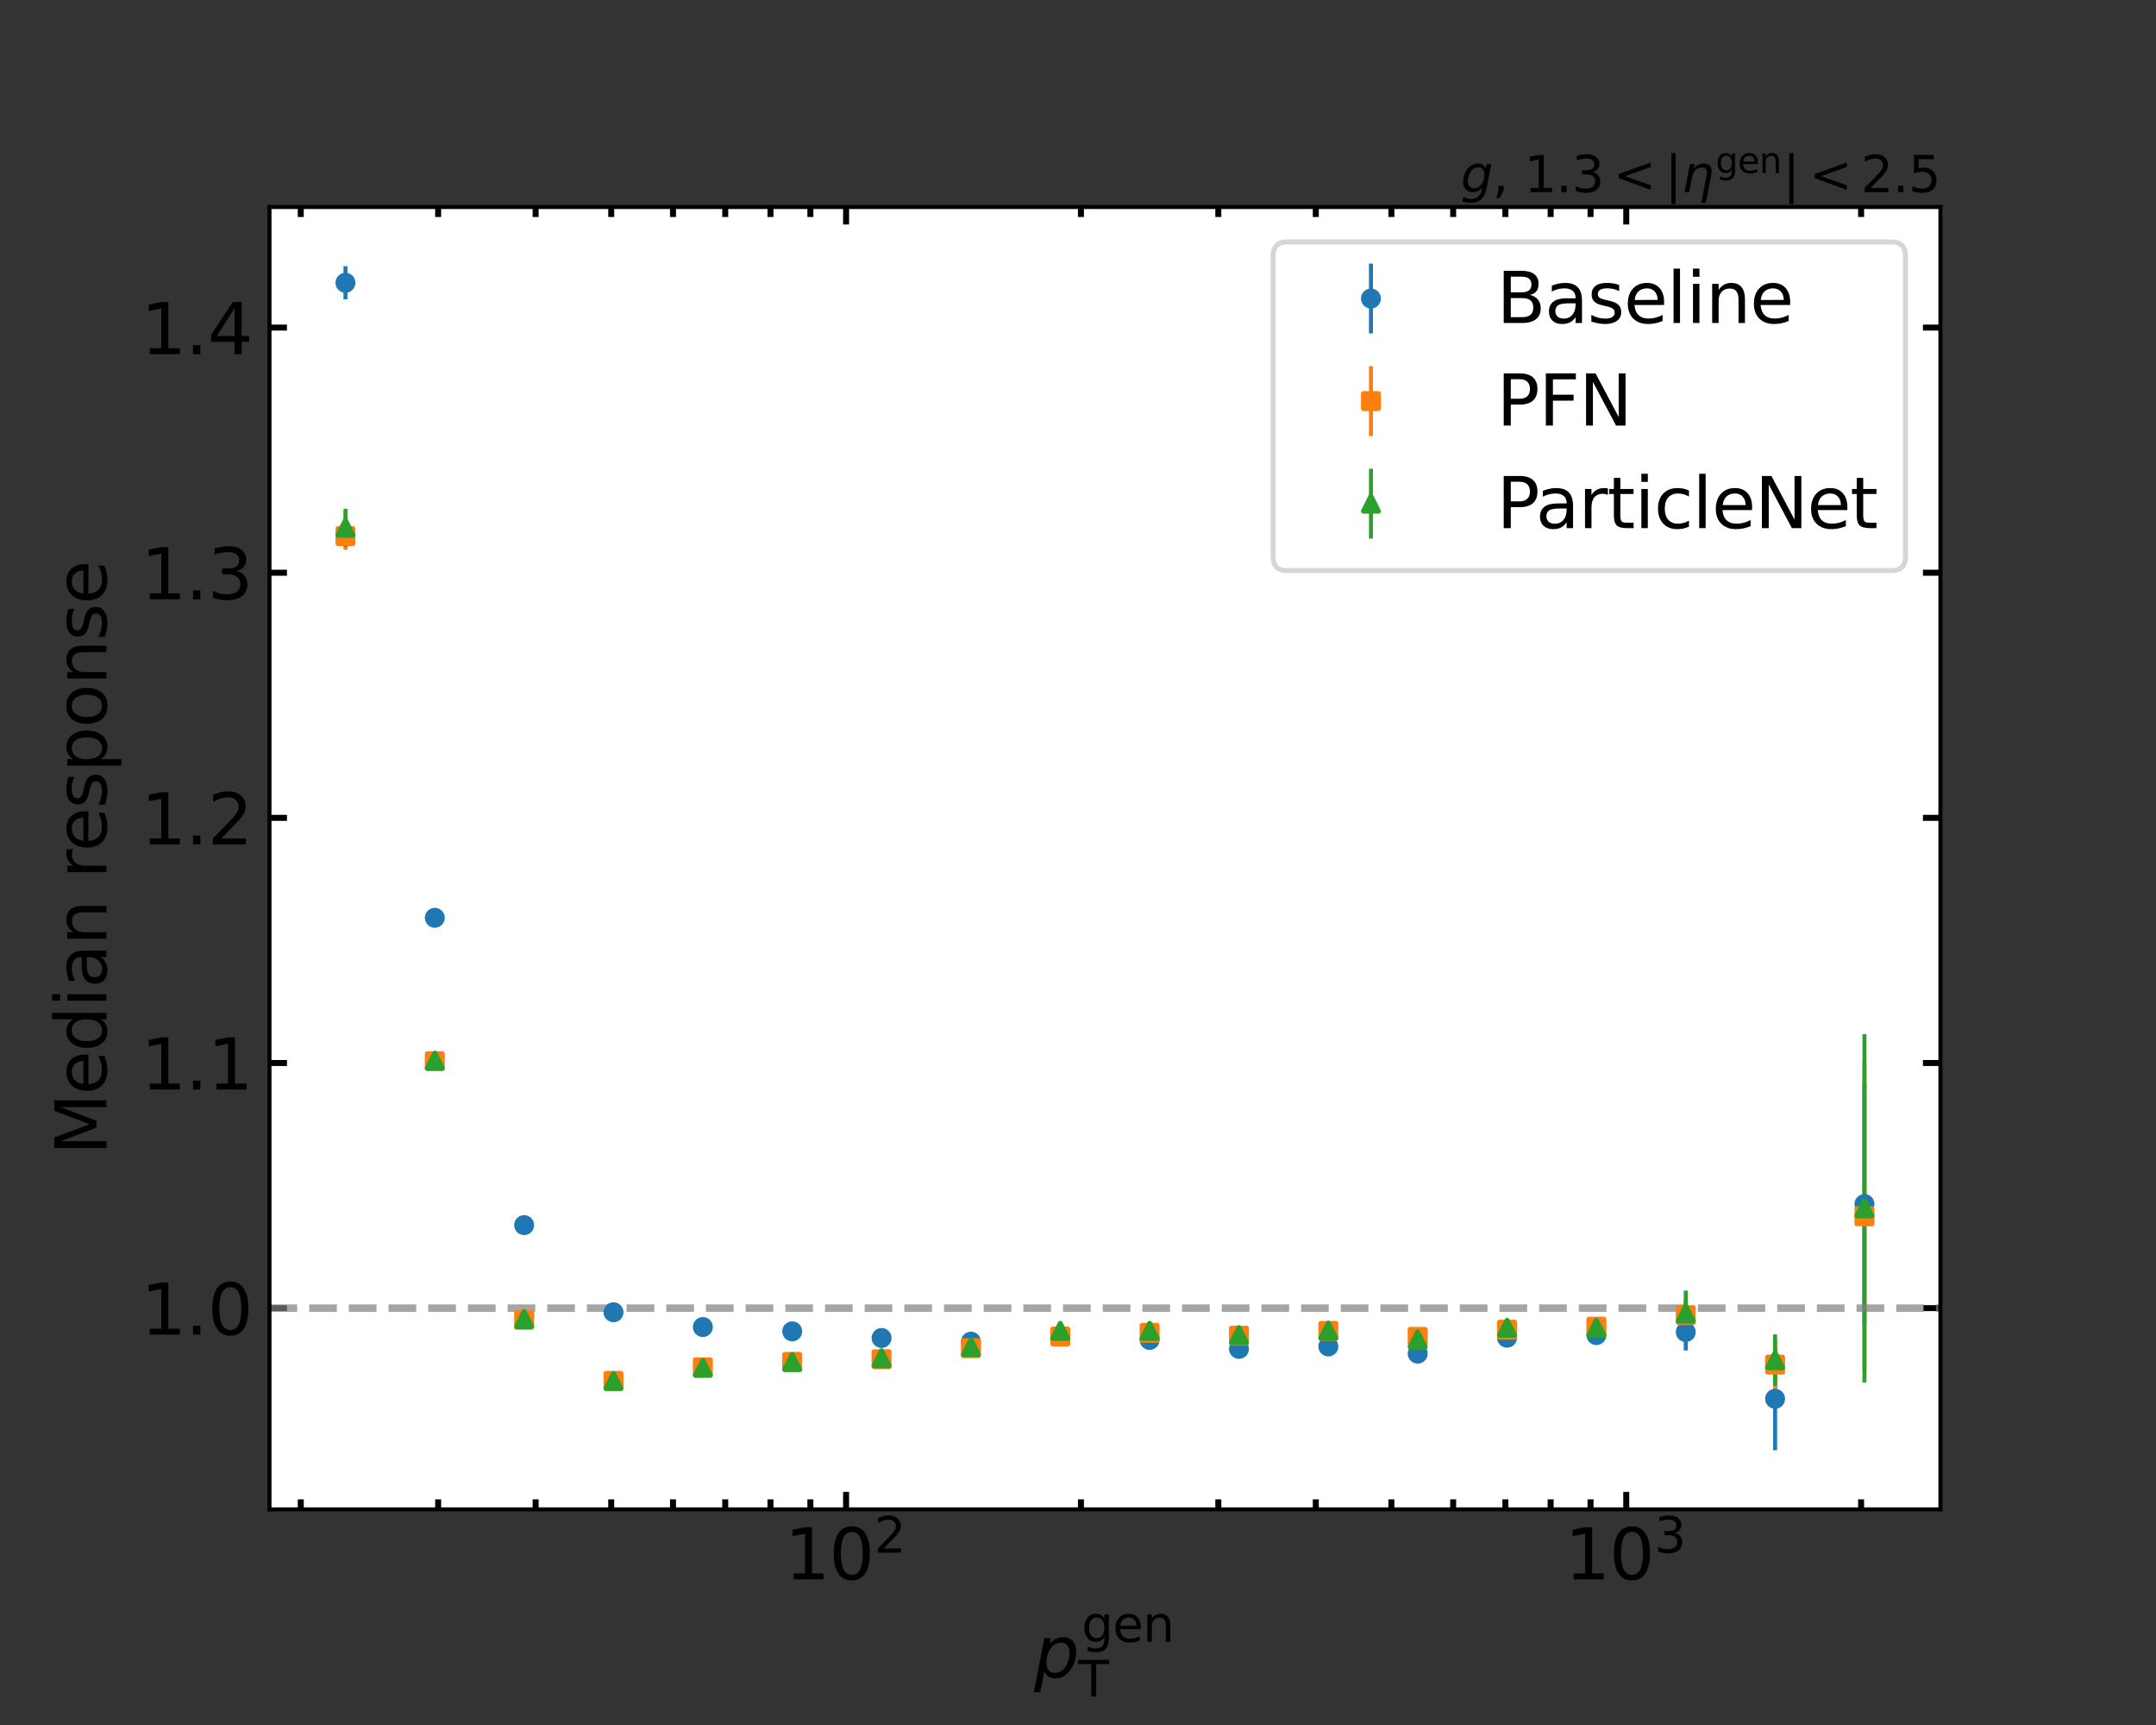 <?xml version="1.0" encoding="utf-8" standalone="no"?>
<!DOCTYPE svg PUBLIC "-//W3C//DTD SVG 1.1//EN"
  "http://www.w3.org/Graphics/SVG/1.1/DTD/svg11.dtd">
<svg xmlns:xlink="http://www.w3.org/1999/xlink" width="432pt" height="345.6pt" viewBox="0 0 432 345.6" xmlns="http://www.w3.org/2000/svg" version="1.1">
 <rect x="0" y="0" width="432" height="345.6" fill="#333333" stroke="none"/>
 <defs>
  <style type="text/css">*{stroke-linejoin: round; stroke-linecap: butt}</style>
 </defs>
 <g id="figure_1">
  <g id="patch_1">
   <path d="M 0 345.6 
L 432 345.6 
L 432 0 
L 0 0 
L 0 345.6 
z
" style="fill: none"/>
  </g>
  <g id="axes_1">
   <g id="patch_2">
    <path d="M 54 302.4 
L 388.8 302.4 
L 388.8 41.472 
L 54 41.472 
z
" style="fill: #ffffff"/>
   </g>
   <g id="matplotlib.axis_1">
    <g id="xtick_1">
     <g id="line2d_1">
      <defs>
       <path id="m604f02a68f" d="M 0 0 
L 0 -3.5 
" style="stroke: #000000; stroke-width: 1.2"/>
      </defs>
      <g>
       <use xlink:href="#m604f02a68f" x="169.531" y="302.4" style="stroke: #000000; stroke-width: 1.2"/>
      </g>
     </g>
     <g id="line2d_2">
      <defs>
       <path id="mf0dc7617ff" d="M 0 0 
L 0 3.5 
" style="stroke: #000000; stroke-width: 1.2"/>
      </defs>
      <g>
       <use xlink:href="#mf0dc7617ff" x="169.531" y="41.472" style="stroke: #000000; stroke-width: 1.2"/>
      </g>
     </g>
     <g id="text_1">
      <!-- $\mathdefault{10^{2}}$ -->
      <g transform="translate(157.211 316.538)scale(0.14 -0.14)">
       <defs>
        <path id="DejaVuSans-31" d="M 794 531 
L 1825 531 
L 1825 4091 
L 703 3866 
L 703 4441 
L 1819 4666 
L 2450 4666 
L 2450 531 
L 3481 531 
L 3481 0 
L 794 0 
L 794 531 
z
" transform="scale(0.016)"/>
        <path id="DejaVuSans-30" d="M 2034 4250 
Q 1547 4250 1301 3770 
Q 1056 3291 1056 2328 
Q 1056 1369 1301 889 
Q 1547 409 2034 409 
Q 2525 409 2770 889 
Q 3016 1369 3016 2328 
Q 3016 3291 2770 3770 
Q 2525 4250 2034 4250 
z
M 2034 4750 
Q 2819 4750 3233 4129 
Q 3647 3509 3647 2328 
Q 3647 1150 3233 529 
Q 2819 -91 2034 -91 
Q 1250 -91 836 529 
Q 422 1150 422 2328 
Q 422 3509 836 4129 
Q 1250 4750 2034 4750 
z
" transform="scale(0.016)"/>
        <path id="DejaVuSans-32" d="M 1228 531 
L 3431 531 
L 3431 0 
L 469 0 
L 469 531 
Q 828 903 1448 1529 
Q 2069 2156 2228 2338 
Q 2531 2678 2651 2914 
Q 2772 3150 2772 3378 
Q 2772 3750 2511 3984 
Q 2250 4219 1831 4219 
Q 1534 4219 1204 4116 
Q 875 4013 500 3803 
L 500 4441 
Q 881 4594 1212 4672 
Q 1544 4750 1819 4750 
Q 2544 4750 2975 4387 
Q 3406 4025 3406 3419 
Q 3406 3131 3298 2873 
Q 3191 2616 2906 2266 
Q 2828 2175 2409 1742 
Q 1991 1309 1228 531 
z
" transform="scale(0.016)"/>
       </defs>
       <use xlink:href="#DejaVuSans-31" transform="translate(0 0.766)"/>
       <use xlink:href="#DejaVuSans-30" transform="translate(63.623 0.766)"/>
       <use xlink:href="#DejaVuSans-32" transform="translate(128.203 39.047)scale(0.7)"/>
      </g>
     </g>
    </g>
    <g id="xtick_2">
     <g id="line2d_3">
      <g>
       <use xlink:href="#m604f02a68f" x="325.853" y="302.4" style="stroke: #000000; stroke-width: 1.2"/>
      </g>
     </g>
     <g id="line2d_4">
      <g>
       <use xlink:href="#mf0dc7617ff" x="325.853" y="41.472" style="stroke: #000000; stroke-width: 1.2"/>
      </g>
     </g>
     <g id="text_2">
      <!-- $\mathdefault{10^{3}}$ -->
      <g transform="translate(313.533 316.538)scale(0.14 -0.14)">
       <defs>
        <path id="DejaVuSans-33" d="M 2597 2516 
Q 3050 2419 3304 2112 
Q 3559 1806 3559 1356 
Q 3559 666 3084 287 
Q 2609 -91 1734 -91 
Q 1441 -91 1130 -33 
Q 819 25 488 141 
L 488 750 
Q 750 597 1062 519 
Q 1375 441 1716 441 
Q 2309 441 2620 675 
Q 2931 909 2931 1356 
Q 2931 1769 2642 2001 
Q 2353 2234 1838 2234 
L 1294 2234 
L 1294 2753 
L 1863 2753 
Q 2328 2753 2575 2939 
Q 2822 3125 2822 3475 
Q 2822 3834 2567 4026 
Q 2313 4219 1838 4219 
Q 1578 4219 1281 4162 
Q 984 4106 628 3988 
L 628 4550 
Q 988 4650 1302 4700 
Q 1616 4750 1894 4750 
Q 2613 4750 3031 4423 
Q 3450 4097 3450 3541 
Q 3450 3153 3228 2886 
Q 3006 2619 2597 2516 
z
" transform="scale(0.016)"/>
       </defs>
       <use xlink:href="#DejaVuSans-31" transform="translate(0 0.766)"/>
       <use xlink:href="#DejaVuSans-30" transform="translate(63.623 0.766)"/>
       <use xlink:href="#DejaVuSans-33" transform="translate(128.203 39.047)scale(0.7)"/>
      </g>
     </g>
    </g>
    <g id="xtick_3">
     <g id="line2d_5">
      <defs>
       <path id="mcf1a873ffc" d="M 0 0 
L 0 -2 
" style="stroke: #000000; stroke-width: 1.2"/>
      </defs>
      <g>
       <use xlink:href="#mcf1a873ffc" x="60.266" y="302.4" style="stroke: #000000; stroke-width: 1.2"/>
      </g>
     </g>
     <g id="line2d_6">
      <defs>
       <path id="mfafb7c740b" d="M 0 0 
L 0 2 
" style="stroke: #000000; stroke-width: 1.2"/>
      </defs>
      <g>
       <use xlink:href="#mfafb7c740b" x="60.266" y="41.472" style="stroke: #000000; stroke-width: 1.2"/>
      </g>
     </g>
    </g>
    <g id="xtick_4">
     <g id="line2d_7">
      <g>
       <use xlink:href="#mcf1a873ffc" x="87.793" y="302.4" style="stroke: #000000; stroke-width: 1.2"/>
      </g>
     </g>
     <g id="line2d_8">
      <g>
       <use xlink:href="#mfafb7c740b" x="87.793" y="41.472" style="stroke: #000000; stroke-width: 1.2"/>
      </g>
     </g>
    </g>
    <g id="xtick_5">
     <g id="line2d_9">
      <g>
       <use xlink:href="#mcf1a873ffc" x="107.324" y="302.4" style="stroke: #000000; stroke-width: 1.2"/>
      </g>
     </g>
     <g id="line2d_10">
      <g>
       <use xlink:href="#mfafb7c740b" x="107.324" y="41.472" style="stroke: #000000; stroke-width: 1.2"/>
      </g>
     </g>
    </g>
    <g id="xtick_6">
     <g id="line2d_11">
      <g>
       <use xlink:href="#mcf1a873ffc" x="122.473" y="302.4" style="stroke: #000000; stroke-width: 1.2"/>
      </g>
     </g>
     <g id="line2d_12">
      <g>
       <use xlink:href="#mfafb7c740b" x="122.473" y="41.472" style="stroke: #000000; stroke-width: 1.2"/>
      </g>
     </g>
    </g>
    <g id="xtick_7">
     <g id="line2d_13">
      <g>
       <use xlink:href="#mcf1a873ffc" x="134.851" y="302.4" style="stroke: #000000; stroke-width: 1.2"/>
      </g>
     </g>
     <g id="line2d_14">
      <g>
       <use xlink:href="#mfafb7c740b" x="134.851" y="41.472" style="stroke: #000000; stroke-width: 1.2"/>
      </g>
     </g>
    </g>
    <g id="xtick_8">
     <g id="line2d_15">
      <g>
       <use xlink:href="#mcf1a873ffc" x="145.316" y="302.4" style="stroke: #000000; stroke-width: 1.2"/>
      </g>
     </g>
     <g id="line2d_16">
      <g>
       <use xlink:href="#mfafb7c740b" x="145.316" y="41.472" style="stroke: #000000; stroke-width: 1.2"/>
      </g>
     </g>
    </g>
    <g id="xtick_9">
     <g id="line2d_17">
      <g>
       <use xlink:href="#mcf1a873ffc" x="154.382" y="302.4" style="stroke: #000000; stroke-width: 1.2"/>
      </g>
     </g>
     <g id="line2d_18">
      <g>
       <use xlink:href="#mfafb7c740b" x="154.382" y="41.472" style="stroke: #000000; stroke-width: 1.2"/>
      </g>
     </g>
    </g>
    <g id="xtick_10">
     <g id="line2d_19">
      <g>
       <use xlink:href="#mcf1a873ffc" x="162.378" y="302.4" style="stroke: #000000; stroke-width: 1.2"/>
      </g>
     </g>
     <g id="line2d_20">
      <g>
       <use xlink:href="#mfafb7c740b" x="162.378" y="41.472" style="stroke: #000000; stroke-width: 1.2"/>
      </g>
     </g>
    </g>
    <g id="xtick_11">
     <g id="line2d_21">
      <g>
       <use xlink:href="#mcf1a873ffc" x="216.588" y="302.4" style="stroke: #000000; stroke-width: 1.2"/>
      </g>
     </g>
     <g id="line2d_22">
      <g>
       <use xlink:href="#mfafb7c740b" x="216.588" y="41.472" style="stroke: #000000; stroke-width: 1.2"/>
      </g>
     </g>
    </g>
    <g id="xtick_12">
     <g id="line2d_23">
      <g>
       <use xlink:href="#mcf1a873ffc" x="244.115" y="302.4" style="stroke: #000000; stroke-width: 1.2"/>
      </g>
     </g>
     <g id="line2d_24">
      <g>
       <use xlink:href="#mfafb7c740b" x="244.115" y="41.472" style="stroke: #000000; stroke-width: 1.2"/>
      </g>
     </g>
    </g>
    <g id="xtick_13">
     <g id="line2d_25">
      <g>
       <use xlink:href="#mcf1a873ffc" x="263.646" y="302.4" style="stroke: #000000; stroke-width: 1.2"/>
      </g>
     </g>
     <g id="line2d_26">
      <g>
       <use xlink:href="#mfafb7c740b" x="263.646" y="41.472" style="stroke: #000000; stroke-width: 1.2"/>
      </g>
     </g>
    </g>
    <g id="xtick_14">
     <g id="line2d_27">
      <g>
       <use xlink:href="#mcf1a873ffc" x="278.795" y="302.4" style="stroke: #000000; stroke-width: 1.2"/>
      </g>
     </g>
     <g id="line2d_28">
      <g>
       <use xlink:href="#mfafb7c740b" x="278.795" y="41.472" style="stroke: #000000; stroke-width: 1.2"/>
      </g>
     </g>
    </g>
    <g id="xtick_15">
     <g id="line2d_29">
      <g>
       <use xlink:href="#mcf1a873ffc" x="291.173" y="302.4" style="stroke: #000000; stroke-width: 1.2"/>
      </g>
     </g>
     <g id="line2d_30">
      <g>
       <use xlink:href="#mfafb7c740b" x="291.173" y="41.472" style="stroke: #000000; stroke-width: 1.2"/>
      </g>
     </g>
    </g>
    <g id="xtick_16">
     <g id="line2d_31">
      <g>
       <use xlink:href="#mcf1a873ffc" x="301.638" y="302.4" style="stroke: #000000; stroke-width: 1.2"/>
      </g>
     </g>
     <g id="line2d_32">
      <g>
       <use xlink:href="#mfafb7c740b" x="301.638" y="41.472" style="stroke: #000000; stroke-width: 1.2"/>
      </g>
     </g>
    </g>
    <g id="xtick_17">
     <g id="line2d_33">
      <g>
       <use xlink:href="#mcf1a873ffc" x="310.704" y="302.4" style="stroke: #000000; stroke-width: 1.2"/>
      </g>
     </g>
     <g id="line2d_34">
      <g>
       <use xlink:href="#mfafb7c740b" x="310.704" y="41.472" style="stroke: #000000; stroke-width: 1.2"/>
      </g>
     </g>
    </g>
    <g id="xtick_18">
     <g id="line2d_35">
      <g>
       <use xlink:href="#mcf1a873ffc" x="318.7" y="302.4" style="stroke: #000000; stroke-width: 1.2"/>
      </g>
     </g>
     <g id="line2d_36">
      <g>
       <use xlink:href="#mfafb7c740b" x="318.7" y="41.472" style="stroke: #000000; stroke-width: 1.2"/>
      </g>
     </g>
    </g>
    <g id="xtick_19">
     <g id="line2d_37">
      <g>
       <use xlink:href="#mcf1a873ffc" x="372.91" y="302.4" style="stroke: #000000; stroke-width: 1.2"/>
      </g>
     </g>
     <g id="line2d_38">
      <g>
       <use xlink:href="#mfafb7c740b" x="372.91" y="41.472" style="stroke: #000000; stroke-width: 1.2"/>
      </g>
     </g>
    </g>
    <g id="text_3">
     <!-- $p_\mathrm{T}^\mathrm{gen}$ -->
     <g transform="translate(207.19 336.049)scale(0.14 -0.14)">
      <defs>
       <path id="DejaVuSans-Oblique-70" d="M 3175 2156 
Q 3175 2616 2975 2859 
Q 2775 3103 2400 3103 
Q 2144 3103 1911 2972 
Q 1678 2841 1497 2591 
Q 1319 2344 1212 1994 
Q 1106 1644 1106 1300 
Q 1106 863 1306 627 
Q 1506 391 1875 391 
Q 2147 391 2380 519 
Q 2613 647 2778 891 
Q 2956 1147 3065 1494 
Q 3175 1841 3175 2156 
z
M 1394 2969 
Q 1625 3272 1939 3428 
Q 2253 3584 2638 3584 
Q 3175 3584 3472 3232 
Q 3769 2881 3769 2247 
Q 3769 1728 3584 1258 
Q 3400 788 3053 416 
Q 2822 169 2531 39 
Q 2241 -91 1919 -91 
Q 1547 -91 1294 64 
Q 1041 219 916 525 
L 556 -1331 
L -19 -1331 
L 922 3500 
L 1497 3500 
L 1394 2969 
z
" transform="scale(0.016)"/>
       <path id="DejaVuSans-67" d="M 2906 1791 
Q 2906 2416 2648 2759 
Q 2391 3103 1925 3103 
Q 1463 3103 1205 2759 
Q 947 2416 947 1791 
Q 947 1169 1205 825 
Q 1463 481 1925 481 
Q 2391 481 2648 825 
Q 2906 1169 2906 1791 
z
M 3481 434 
Q 3481 -459 3084 -895 
Q 2688 -1331 1869 -1331 
Q 1566 -1331 1297 -1286 
Q 1028 -1241 775 -1147 
L 775 -588 
Q 1028 -725 1275 -790 
Q 1522 -856 1778 -856 
Q 2344 -856 2625 -561 
Q 2906 -266 2906 331 
L 2906 616 
Q 2728 306 2450 153 
Q 2172 0 1784 0 
Q 1141 0 747 490 
Q 353 981 353 1791 
Q 353 2603 747 3093 
Q 1141 3584 1784 3584 
Q 2172 3584 2450 3431 
Q 2728 3278 2906 2969 
L 2906 3500 
L 3481 3500 
L 3481 434 
z
" transform="scale(0.016)"/>
       <path id="DejaVuSans-65" d="M 3597 1894 
L 3597 1613 
L 953 1613 
Q 991 1019 1311 708 
Q 1631 397 2203 397 
Q 2534 397 2845 478 
Q 3156 559 3463 722 
L 3463 178 
Q 3153 47 2828 -22 
Q 2503 -91 2169 -91 
Q 1331 -91 842 396 
Q 353 884 353 1716 
Q 353 2575 817 3079 
Q 1281 3584 2069 3584 
Q 2775 3584 3186 3129 
Q 3597 2675 3597 1894 
z
M 3022 2063 
Q 3016 2534 2758 2815 
Q 2500 3097 2075 3097 
Q 1594 3097 1305 2825 
Q 1016 2553 972 2059 
L 3022 2063 
z
" transform="scale(0.016)"/>
       <path id="DejaVuSans-6e" d="M 3513 2113 
L 3513 0 
L 2938 0 
L 2938 2094 
Q 2938 2591 2744 2837 
Q 2550 3084 2163 3084 
Q 1697 3084 1428 2787 
Q 1159 2491 1159 1978 
L 1159 0 
L 581 0 
L 581 3500 
L 1159 3500 
L 1159 2956 
Q 1366 3272 1645 3428 
Q 1925 3584 2291 3584 
Q 2894 3584 3203 3211 
Q 3513 2838 3513 2113 
z
" transform="scale(0.016)"/>
       <path id="DejaVuSans-54" d="M -19 4666 
L 3928 4666 
L 3928 4134 
L 2272 4134 
L 2272 0 
L 1638 0 
L 1638 4134 
L -19 4134 
L -19 4666 
z
" transform="scale(0.016)"/>
      </defs>
      <use xlink:href="#DejaVuSans-Oblique-70" transform="translate(0 0.052)"/>
      <use xlink:href="#DejaVuSans-67" transform="translate(68.126 50.8)scale(0.7)"/>
      <use xlink:href="#DejaVuSans-65" transform="translate(112.56 50.8)scale(0.7)"/>
      <use xlink:href="#DejaVuSans-6e" transform="translate(155.626 50.8)scale(0.7)"/>
      <use xlink:href="#DejaVuSans-54" transform="translate(63.477 -27.292)scale(0.7)"/>
     </g>
    </g>
   </g>
   <g id="matplotlib.axis_2">
    <g id="ytick_1">
     <g id="line2d_39">
      <defs>
       <path id="m6f18045b0f" d="M 0 0 
L 3.5 0 
" style="stroke: #000000; stroke-width: 1.2"/>
      </defs>
      <g>
       <use xlink:href="#m6f18045b0f" x="54" y="262.077" style="stroke: #000000; stroke-width: 1.2"/>
      </g>
     </g>
     <g id="line2d_40">
      <defs>
       <path id="md28ade4dde" d="M 0 0 
L -3.5 0 
" style="stroke: #000000; stroke-width: 1.2"/>
      </defs>
      <g>
       <use xlink:href="#md28ade4dde" x="388.8" y="262.077" style="stroke: #000000; stroke-width: 1.2"/>
      </g>
     </g>
     <g id="text_4">
      <!-- 1.0 -->
      <g transform="translate(28.236 267.396)scale(0.14 -0.14)">
       <defs>
        <path id="DejaVuSans-2e" d="M 684 794 
L 1344 794 
L 1344 0 
L 684 0 
L 684 794 
z
" transform="scale(0.016)"/>
       </defs>
       <use xlink:href="#DejaVuSans-31"/>
       <use xlink:href="#DejaVuSans-2e" x="63.623"/>
       <use xlink:href="#DejaVuSans-30" x="95.41"/>
      </g>
     </g>
    </g>
    <g id="ytick_2">
     <g id="line2d_41">
      <g>
       <use xlink:href="#m6f18045b0f" x="54" y="212.966" style="stroke: #000000; stroke-width: 1.2"/>
      </g>
     </g>
     <g id="line2d_42">
      <g>
       <use xlink:href="#md28ade4dde" x="388.8" y="212.966" style="stroke: #000000; stroke-width: 1.2"/>
      </g>
     </g>
     <g id="text_5">
      <!-- 1.1 -->
      <g transform="translate(28.236 218.285)scale(0.14 -0.14)">
       <use xlink:href="#DejaVuSans-31"/>
       <use xlink:href="#DejaVuSans-2e" x="63.623"/>
       <use xlink:href="#DejaVuSans-31" x="95.41"/>
      </g>
     </g>
    </g>
    <g id="ytick_3">
     <g id="line2d_43">
      <g>
       <use xlink:href="#m6f18045b0f" x="54" y="163.855" style="stroke: #000000; stroke-width: 1.2"/>
      </g>
     </g>
     <g id="line2d_44">
      <g>
       <use xlink:href="#md28ade4dde" x="388.8" y="163.855" style="stroke: #000000; stroke-width: 1.2"/>
      </g>
     </g>
     <g id="text_6">
      <!-- 1.2 -->
      <g transform="translate(28.236 169.174)scale(0.14 -0.14)">
       <use xlink:href="#DejaVuSans-31"/>
       <use xlink:href="#DejaVuSans-2e" x="63.623"/>
       <use xlink:href="#DejaVuSans-32" x="95.41"/>
      </g>
     </g>
    </g>
    <g id="ytick_4">
     <g id="line2d_45">
      <g>
       <use xlink:href="#m6f18045b0f" x="54" y="114.744" style="stroke: #000000; stroke-width: 1.2"/>
      </g>
     </g>
     <g id="line2d_46">
      <g>
       <use xlink:href="#md28ade4dde" x="388.8" y="114.744" style="stroke: #000000; stroke-width: 1.2"/>
      </g>
     </g>
     <g id="text_7">
      <!-- 1.3 -->
      <g transform="translate(28.236 120.063)scale(0.14 -0.14)">
       <use xlink:href="#DejaVuSans-31"/>
       <use xlink:href="#DejaVuSans-2e" x="63.623"/>
       <use xlink:href="#DejaVuSans-33" x="95.41"/>
      </g>
     </g>
    </g>
    <g id="ytick_5">
     <g id="line2d_47">
      <g>
       <use xlink:href="#m6f18045b0f" x="54" y="65.633" style="stroke: #000000; stroke-width: 1.2"/>
      </g>
     </g>
     <g id="line2d_48">
      <g>
       <use xlink:href="#md28ade4dde" x="388.8" y="65.633" style="stroke: #000000; stroke-width: 1.2"/>
      </g>
     </g>
     <g id="text_8">
      <!-- 1.4 -->
      <g transform="translate(28.236 70.952)scale(0.14 -0.14)">
       <defs>
        <path id="DejaVuSans-34" d="M 2419 4116 
L 825 1625 
L 2419 1625 
L 2419 4116 
z
M 2253 4666 
L 3047 4666 
L 3047 1625 
L 3713 1625 
L 3713 1100 
L 3047 1100 
L 3047 0 
L 2419 0 
L 2419 1100 
L 313 1100 
L 313 1709 
L 2253 4666 
z
" transform="scale(0.016)"/>
       </defs>
       <use xlink:href="#DejaVuSans-31"/>
       <use xlink:href="#DejaVuSans-2e" x="63.623"/>
       <use xlink:href="#DejaVuSans-34" x="95.41"/>
      </g>
     </g>
    </g>
    <g id="text_9">
     <!-- Median response -->
     <g transform="translate(21.324 231.413)rotate(-90)scale(0.14 -0.14)">
      <defs>
       <path id="DejaVuSans-4d" d="M 628 4666 
L 1569 4666 
L 2759 1491 
L 3956 4666 
L 4897 4666 
L 4897 0 
L 4281 0 
L 4281 4097 
L 3078 897 
L 2444 897 
L 1241 4097 
L 1241 0 
L 628 0 
L 628 4666 
z
" transform="scale(0.016)"/>
       <path id="DejaVuSans-64" d="M 2906 2969 
L 2906 4863 
L 3481 4863 
L 3481 0 
L 2906 0 
L 2906 525 
Q 2725 213 2448 61 
Q 2172 -91 1784 -91 
Q 1150 -91 751 415 
Q 353 922 353 1747 
Q 353 2572 751 3078 
Q 1150 3584 1784 3584 
Q 2172 3584 2448 3432 
Q 2725 3281 2906 2969 
z
M 947 1747 
Q 947 1113 1208 752 
Q 1469 391 1925 391 
Q 2381 391 2643 752 
Q 2906 1113 2906 1747 
Q 2906 2381 2643 2742 
Q 2381 3103 1925 3103 
Q 1469 3103 1208 2742 
Q 947 2381 947 1747 
z
" transform="scale(0.016)"/>
       <path id="DejaVuSans-69" d="M 603 3500 
L 1178 3500 
L 1178 0 
L 603 0 
L 603 3500 
z
M 603 4863 
L 1178 4863 
L 1178 4134 
L 603 4134 
L 603 4863 
z
" transform="scale(0.016)"/>
       <path id="DejaVuSans-61" d="M 2194 1759 
Q 1497 1759 1228 1600 
Q 959 1441 959 1056 
Q 959 750 1161 570 
Q 1363 391 1709 391 
Q 2188 391 2477 730 
Q 2766 1069 2766 1631 
L 2766 1759 
L 2194 1759 
z
M 3341 1997 
L 3341 0 
L 2766 0 
L 2766 531 
Q 2569 213 2275 61 
Q 1981 -91 1556 -91 
Q 1019 -91 701 211 
Q 384 513 384 1019 
Q 384 1609 779 1909 
Q 1175 2209 1959 2209 
L 2766 2209 
L 2766 2266 
Q 2766 2663 2505 2880 
Q 2244 3097 1772 3097 
Q 1472 3097 1187 3025 
Q 903 2953 641 2809 
L 641 3341 
Q 956 3463 1253 3523 
Q 1550 3584 1831 3584 
Q 2591 3584 2966 3190 
Q 3341 2797 3341 1997 
z
" transform="scale(0.016)"/>
       <path id="DejaVuSans-20" transform="scale(0.016)"/>
       <path id="DejaVuSans-72" d="M 2631 2963 
Q 2534 3019 2420 3045 
Q 2306 3072 2169 3072 
Q 1681 3072 1420 2755 
Q 1159 2438 1159 1844 
L 1159 0 
L 581 0 
L 581 3500 
L 1159 3500 
L 1159 2956 
Q 1341 3275 1631 3429 
Q 1922 3584 2338 3584 
Q 2397 3584 2469 3576 
Q 2541 3569 2628 3553 
L 2631 2963 
z
" transform="scale(0.016)"/>
       <path id="DejaVuSans-73" d="M 2834 3397 
L 2834 2853 
Q 2591 2978 2328 3040 
Q 2066 3103 1784 3103 
Q 1356 3103 1142 2972 
Q 928 2841 928 2578 
Q 928 2378 1081 2264 
Q 1234 2150 1697 2047 
L 1894 2003 
Q 2506 1872 2764 1633 
Q 3022 1394 3022 966 
Q 3022 478 2636 193 
Q 2250 -91 1575 -91 
Q 1294 -91 989 -36 
Q 684 19 347 128 
L 347 722 
Q 666 556 975 473 
Q 1284 391 1588 391 
Q 1994 391 2212 530 
Q 2431 669 2431 922 
Q 2431 1156 2273 1281 
Q 2116 1406 1581 1522 
L 1381 1569 
Q 847 1681 609 1914 
Q 372 2147 372 2553 
Q 372 3047 722 3315 
Q 1072 3584 1716 3584 
Q 2034 3584 2315 3537 
Q 2597 3491 2834 3397 
z
" transform="scale(0.016)"/>
       <path id="DejaVuSans-70" d="M 1159 525 
L 1159 -1331 
L 581 -1331 
L 581 3500 
L 1159 3500 
L 1159 2969 
Q 1341 3281 1617 3432 
Q 1894 3584 2278 3584 
Q 2916 3584 3314 3078 
Q 3713 2572 3713 1747 
Q 3713 922 3314 415 
Q 2916 -91 2278 -91 
Q 1894 -91 1617 61 
Q 1341 213 1159 525 
z
M 3116 1747 
Q 3116 2381 2855 2742 
Q 2594 3103 2138 3103 
Q 1681 3103 1420 2742 
Q 1159 2381 1159 1747 
Q 1159 1113 1420 752 
Q 1681 391 2138 391 
Q 2594 391 2855 752 
Q 3116 1113 3116 1747 
z
" transform="scale(0.016)"/>
       <path id="DejaVuSans-6f" d="M 1959 3097 
Q 1497 3097 1228 2736 
Q 959 2375 959 1747 
Q 959 1119 1226 758 
Q 1494 397 1959 397 
Q 2419 397 2687 759 
Q 2956 1122 2956 1747 
Q 2956 2369 2687 2733 
Q 2419 3097 1959 3097 
z
M 1959 3584 
Q 2709 3584 3137 3096 
Q 3566 2609 3566 1747 
Q 3566 888 3137 398 
Q 2709 -91 1959 -91 
Q 1206 -91 779 398 
Q 353 888 353 1747 
Q 353 2609 779 3096 
Q 1206 3584 1959 3584 
z
" transform="scale(0.016)"/>
      </defs>
      <use xlink:href="#DejaVuSans-4d"/>
      <use xlink:href="#DejaVuSans-65" x="86.279"/>
      <use xlink:href="#DejaVuSans-64" x="147.803"/>
      <use xlink:href="#DejaVuSans-69" x="211.279"/>
      <use xlink:href="#DejaVuSans-61" x="239.062"/>
      <use xlink:href="#DejaVuSans-6e" x="300.342"/>
      <use xlink:href="#DejaVuSans-20" x="363.721"/>
      <use xlink:href="#DejaVuSans-72" x="395.508"/>
      <use xlink:href="#DejaVuSans-65" x="434.371"/>
      <use xlink:href="#DejaVuSans-73" x="495.895"/>
      <use xlink:href="#DejaVuSans-70" x="547.994"/>
      <use xlink:href="#DejaVuSans-6f" x="611.471"/>
      <use xlink:href="#DejaVuSans-6e" x="672.652"/>
      <use xlink:href="#DejaVuSans-73" x="736.031"/>
      <use xlink:href="#DejaVuSans-65" x="788.131"/>
     </g>
    </g>
   </g>
   <g id="LineCollection_1">
    <path d="M 69.218 59.977 
L 69.218 53.332 
" clip-path="url(#p9a836200d8)" style="fill: none; stroke: #1f77b4; stroke-width: 0.8"/>
    <path d="M 87.122 185.252 
L 87.122 182.506 
" clip-path="url(#p9a836200d8)" style="fill: none; stroke: #1f77b4; stroke-width: 0.8"/>
    <path d="M 105.026 246.737 
L 105.026 244.164 
" clip-path="url(#p9a836200d8)" style="fill: none; stroke: #1f77b4; stroke-width: 0.8"/>
    <path d="M 122.929 263.703 
L 122.929 262.115 
" clip-path="url(#p9a836200d8)" style="fill: none; stroke: #1f77b4; stroke-width: 0.8"/>
    <path d="M 140.833 267.248 
L 140.833 264.492 
" clip-path="url(#p9a836200d8)" style="fill: none; stroke: #1f77b4; stroke-width: 0.8"/>
    <path d="M 158.737 267.667 
L 158.737 265.817 
" clip-path="url(#p9a836200d8)" style="fill: none; stroke: #1f77b4; stroke-width: 0.8"/>
    <path d="M 176.641 268.857 
L 176.641 267.269 
" clip-path="url(#p9a836200d8)" style="fill: none; stroke: #1f77b4; stroke-width: 0.8"/>
    <path d="M 194.544 269.768 
L 194.544 267.832 
" clip-path="url(#p9a836200d8)" style="fill: none; stroke: #1f77b4; stroke-width: 0.8"/>
    <path d="M 212.448 268.538 
L 212.448 266.96 
" clip-path="url(#p9a836200d8)" style="fill: none; stroke: #1f77b4; stroke-width: 0.8"/>
    <path d="M 230.352 269.276 
L 230.352 267.638 
" clip-path="url(#p9a836200d8)" style="fill: none; stroke: #1f77b4; stroke-width: 0.8"/>
    <path d="M 248.256 271.036 
L 248.256 269.446 
" clip-path="url(#p9a836200d8)" style="fill: none; stroke: #1f77b4; stroke-width: 0.8"/>
    <path d="M 266.159 270.532 
L 266.159 268.983 
" clip-path="url(#p9a836200d8)" style="fill: none; stroke: #1f77b4; stroke-width: 0.8"/>
    <path d="M 284.063 272.645 
L 284.063 269.758 
" clip-path="url(#p9a836200d8)" style="fill: none; stroke: #1f77b4; stroke-width: 0.8"/>
    <path d="M 301.967 269.107 
L 301.967 266.914 
" clip-path="url(#p9a836200d8)" style="fill: none; stroke: #1f77b4; stroke-width: 0.8"/>
    <path d="M 319.871 269.064 
L 319.871 265.898 
" clip-path="url(#p9a836200d8)" style="fill: none; stroke: #1f77b4; stroke-width: 0.8"/>
    <path d="M 337.774 270.576 
L 337.774 263.149 
" clip-path="url(#p9a836200d8)" style="fill: none; stroke: #1f77b4; stroke-width: 0.8"/>
    <path d="M 355.678 290.54 
L 355.678 269.952 
" clip-path="url(#p9a836200d8)" style="fill: none; stroke: #1f77b4; stroke-width: 0.8"/>
    <path d="M 373.582 265.437 
L 373.582 217.01 
" clip-path="url(#p9a836200d8)" style="fill: none; stroke: #1f77b4; stroke-width: 0.8"/>
    <path clip-path="url(#p9a836200d8)" style="fill: none; stroke: #1f77b4; stroke-width: 0.8"/>
   </g>
   <g id="LineCollection_2">
    <path d="M 69.218 110.116 
L 69.218 104.665 
" clip-path="url(#p9a836200d8)" style="fill: none; stroke: #ff7f0e; stroke-width: 0.8"/>
    <path d="M 87.122 214.207 
L 87.122 211.004 
" clip-path="url(#p9a836200d8)" style="fill: none; stroke: #ff7f0e; stroke-width: 0.8"/>
    <path d="M 105.026 265.586 
L 105.026 263.255 
" clip-path="url(#p9a836200d8)" style="fill: none; stroke: #ff7f0e; stroke-width: 0.8"/>
    <path d="M 122.929 277.935 
L 122.929 275.385 
" clip-path="url(#p9a836200d8)" style="fill: none; stroke: #ff7f0e; stroke-width: 0.8"/>
    <path d="M 140.833 275.371 
L 140.833 272.509 
" clip-path="url(#p9a836200d8)" style="fill: none; stroke: #ff7f0e; stroke-width: 0.8"/>
    <path d="M 158.737 273.848 
L 158.737 271.846 
" clip-path="url(#p9a836200d8)" style="fill: none; stroke: #ff7f0e; stroke-width: 0.8"/>
    <path d="M 176.641 273.258 
L 176.641 271.382 
" clip-path="url(#p9a836200d8)" style="fill: none; stroke: #ff7f0e; stroke-width: 0.8"/>
    <path d="M 194.544 270.694 
L 194.544 269.515 
" clip-path="url(#p9a836200d8)" style="fill: none; stroke: #ff7f0e; stroke-width: 0.8"/>
    <path d="M 212.448 268.537 
L 212.448 266.989 
" clip-path="url(#p9a836200d8)" style="fill: none; stroke: #ff7f0e; stroke-width: 0.8"/>
    <path d="M 230.352 267.583 
L 230.352 266.481 
" clip-path="url(#p9a836200d8)" style="fill: none; stroke: #ff7f0e; stroke-width: 0.8"/>
    <path d="M 248.256 268.334 
L 248.256 266.872 
" clip-path="url(#p9a836200d8)" style="fill: none; stroke: #ff7f0e; stroke-width: 0.8"/>
    <path d="M 266.159 267.334 
L 266.159 265.976 
" clip-path="url(#p9a836200d8)" style="fill: none; stroke: #ff7f0e; stroke-width: 0.8"/>
    <path d="M 284.063 268.574 
L 284.063 267.116 
" clip-path="url(#p9a836200d8)" style="fill: none; stroke: #ff7f0e; stroke-width: 0.8"/>
    <path d="M 301.967 267.371 
L 301.967 265.421 
" clip-path="url(#p9a836200d8)" style="fill: none; stroke: #ff7f0e; stroke-width: 0.8"/>
    <path d="M 319.871 267.277 
L 319.871 264.314 
" clip-path="url(#p9a836200d8)" style="fill: none; stroke: #ff7f0e; stroke-width: 0.8"/>
    <path d="M 337.774 266.318 
L 337.774 260.634 
" clip-path="url(#p9a836200d8)" style="fill: none; stroke: #ff7f0e; stroke-width: 0.8"/>
    <path d="M 355.678 278.397 
L 355.678 268.387 
" clip-path="url(#p9a836200d8)" style="fill: none; stroke: #ff7f0e; stroke-width: 0.8"/>
    <path d="M 373.582 274.743 
L 373.582 212.599 
" clip-path="url(#p9a836200d8)" style="fill: none; stroke: #ff7f0e; stroke-width: 0.8"/>
    <path clip-path="url(#p9a836200d8)" style="fill: none; stroke: #ff7f0e; stroke-width: 0.8"/>
   </g>
   <g id="LineCollection_3">
    <path d="M 69.218 109.549 
L 69.218 101.939 
" clip-path="url(#p9a836200d8)" style="fill: none; stroke: #2ca02c; stroke-width: 0.8"/>
    <path d="M 87.122 213.815 
L 87.122 211.192 
" clip-path="url(#p9a836200d8)" style="fill: none; stroke: #2ca02c; stroke-width: 0.8"/>
    <path d="M 105.026 265.326 
L 105.026 263.211 
" clip-path="url(#p9a836200d8)" style="fill: none; stroke: #2ca02c; stroke-width: 0.8"/>
    <path d="M 122.929 278.013 
L 122.929 275.373 
" clip-path="url(#p9a836200d8)" style="fill: none; stroke: #2ca02c; stroke-width: 0.8"/>
    <path d="M 140.833 274.898 
L 140.833 273.213 
" clip-path="url(#p9a836200d8)" style="fill: none; stroke: #2ca02c; stroke-width: 0.8"/>
    <path d="M 158.737 274.034 
L 158.737 271.747 
" clip-path="url(#p9a836200d8)" style="fill: none; stroke: #2ca02c; stroke-width: 0.8"/>
    <path d="M 176.641 273.007 
L 176.641 271.234 
" clip-path="url(#p9a836200d8)" style="fill: none; stroke: #2ca02c; stroke-width: 0.8"/>
    <path d="M 194.544 270.569 
L 194.544 269.227 
" clip-path="url(#p9a836200d8)" style="fill: none; stroke: #2ca02c; stroke-width: 0.8"/>
    <path d="M 212.448 267.468 
L 212.448 265.788 
" clip-path="url(#p9a836200d8)" style="fill: none; stroke: #2ca02c; stroke-width: 0.8"/>
    <path d="M 230.352 267.345 
L 230.352 265.915 
" clip-path="url(#p9a836200d8)" style="fill: none; stroke: #2ca02c; stroke-width: 0.8"/>
    <path d="M 248.256 268.381 
L 248.256 266.597 
" clip-path="url(#p9a836200d8)" style="fill: none; stroke: #2ca02c; stroke-width: 0.8"/>
    <path d="M 266.159 267.363 
L 266.159 265.831 
" clip-path="url(#p9a836200d8)" style="fill: none; stroke: #2ca02c; stroke-width: 0.8"/>
    <path d="M 284.063 269.169 
L 284.063 267.609 
" clip-path="url(#p9a836200d8)" style="fill: none; stroke: #2ca02c; stroke-width: 0.8"/>
    <path d="M 301.967 267.137 
L 301.967 264.882 
" clip-path="url(#p9a836200d8)" style="fill: none; stroke: #2ca02c; stroke-width: 0.8"/>
    <path d="M 319.871 266.952 
L 319.871 265.055 
" clip-path="url(#p9a836200d8)" style="fill: none; stroke: #2ca02c; stroke-width: 0.8"/>
    <path d="M 337.774 267.753 
L 337.774 258.578 
" clip-path="url(#p9a836200d8)" style="fill: none; stroke: #2ca02c; stroke-width: 0.8"/>
    <path d="M 355.678 277.664 
L 355.678 267.347 
" clip-path="url(#p9a836200d8)" style="fill: none; stroke: #2ca02c; stroke-width: 0.8"/>
    <path d="M 373.582 276.992 
L 373.582 207.175 
" clip-path="url(#p9a836200d8)" style="fill: none; stroke: #2ca02c; stroke-width: 0.8"/>
    <path clip-path="url(#p9a836200d8)" style="fill: none; stroke: #2ca02c; stroke-width: 0.8"/>
   </g>
   <g id="line2d_49">
    <path d="M 54 262.077 
L 388.8 262.077 
" clip-path="url(#p9a836200d8)" style="fill: none; stroke-dasharray: 5.55,2.4; stroke-dashoffset: 0; stroke: #808080; stroke-opacity: 0.7; stroke-width: 1.5"/>
   </g>
   <g id="line2d_50">
    <defs>
     <path id="m5d03cc2125" d="M 0 1.5 
C 0.398 1.5 0.779 1.342 1.061 1.061 
C 1.342 0.779 1.5 0.398 1.5 0 
C 1.5 -0.398 1.342 -0.779 1.061 -1.061 
C 0.779 -1.342 0.398 -1.5 0 -1.5 
C -0.398 -1.5 -0.779 -1.342 -1.061 -1.061 
C -1.342 -0.779 -1.5 -0.398 -1.5 0 
C -1.5 0.398 -1.342 0.779 -1.061 1.061 
C -0.779 1.342 -0.398 1.5 0 1.5 
z
" style="stroke: #1f77b4"/>
    </defs>
    <g clip-path="url(#p9a836200d8)">
     <use xlink:href="#m5d03cc2125" x="69.218" y="56.655" style="fill: #1f77b4; stroke: #1f77b4"/>
     <use xlink:href="#m5d03cc2125" x="87.122" y="183.879" style="fill: #1f77b4; stroke: #1f77b4"/>
     <use xlink:href="#m5d03cc2125" x="105.026" y="245.451" style="fill: #1f77b4; stroke: #1f77b4"/>
     <use xlink:href="#m5d03cc2125" x="122.929" y="262.909" style="fill: #1f77b4; stroke: #1f77b4"/>
     <use xlink:href="#m5d03cc2125" x="140.833" y="265.87" style="fill: #1f77b4; stroke: #1f77b4"/>
     <use xlink:href="#m5d03cc2125" x="158.737" y="266.742" style="fill: #1f77b4; stroke: #1f77b4"/>
     <use xlink:href="#m5d03cc2125" x="176.641" y="268.063" style="fill: #1f77b4; stroke: #1f77b4"/>
     <use xlink:href="#m5d03cc2125" x="194.544" y="268.8" style="fill: #1f77b4; stroke: #1f77b4"/>
     <use xlink:href="#m5d03cc2125" x="212.448" y="267.749" style="fill: #1f77b4; stroke: #1f77b4"/>
     <use xlink:href="#m5d03cc2125" x="230.352" y="268.457" style="fill: #1f77b4; stroke: #1f77b4"/>
     <use xlink:href="#m5d03cc2125" x="248.256" y="270.241" style="fill: #1f77b4; stroke: #1f77b4"/>
     <use xlink:href="#m5d03cc2125" x="266.159" y="269.757" style="fill: #1f77b4; stroke: #1f77b4"/>
     <use xlink:href="#m5d03cc2125" x="284.063" y="271.202" style="fill: #1f77b4; stroke: #1f77b4"/>
     <use xlink:href="#m5d03cc2125" x="301.967" y="268.011" style="fill: #1f77b4; stroke: #1f77b4"/>
     <use xlink:href="#m5d03cc2125" x="319.871" y="267.481" style="fill: #1f77b4; stroke: #1f77b4"/>
     <use xlink:href="#m5d03cc2125" x="337.774" y="266.863" style="fill: #1f77b4; stroke: #1f77b4"/>
     <use xlink:href="#m5d03cc2125" x="355.678" y="280.246" style="fill: #1f77b4; stroke: #1f77b4"/>
     <use xlink:href="#m5d03cc2125" x="373.582" y="241.223" style="fill: #1f77b4; stroke: #1f77b4"/>
    </g>
   </g>
   <g id="line2d_51">
    <defs>
     <path id="ma74ba587dc" d="M -1.5 1.5 
L 1.5 1.5 
L 1.5 -1.5 
L -1.5 -1.5 
z
" style="stroke: #ff7f0e; stroke-linejoin: miter"/>
    </defs>
    <g clip-path="url(#p9a836200d8)">
     <use xlink:href="#ma74ba587dc" x="69.218" y="107.391" style="fill: #ff7f0e; stroke: #ff7f0e; stroke-linejoin: miter"/>
     <use xlink:href="#ma74ba587dc" x="87.122" y="212.606" style="fill: #ff7f0e; stroke: #ff7f0e; stroke-linejoin: miter"/>
     <use xlink:href="#ma74ba587dc" x="105.026" y="264.421" style="fill: #ff7f0e; stroke: #ff7f0e; stroke-linejoin: miter"/>
     <use xlink:href="#ma74ba587dc" x="122.929" y="276.66" style="fill: #ff7f0e; stroke: #ff7f0e; stroke-linejoin: miter"/>
     <use xlink:href="#ma74ba587dc" x="140.833" y="273.94" style="fill: #ff7f0e; stroke: #ff7f0e; stroke-linejoin: miter"/>
     <use xlink:href="#ma74ba587dc" x="158.737" y="272.847" style="fill: #ff7f0e; stroke: #ff7f0e; stroke-linejoin: miter"/>
     <use xlink:href="#ma74ba587dc" x="176.641" y="272.32" style="fill: #ff7f0e; stroke: #ff7f0e; stroke-linejoin: miter"/>
     <use xlink:href="#ma74ba587dc" x="194.544" y="270.105" style="fill: #ff7f0e; stroke: #ff7f0e; stroke-linejoin: miter"/>
     <use xlink:href="#ma74ba587dc" x="212.448" y="267.763" style="fill: #ff7f0e; stroke: #ff7f0e; stroke-linejoin: miter"/>
     <use xlink:href="#ma74ba587dc" x="230.352" y="267.032" style="fill: #ff7f0e; stroke: #ff7f0e; stroke-linejoin: miter"/>
     <use xlink:href="#ma74ba587dc" x="248.256" y="267.603" style="fill: #ff7f0e; stroke: #ff7f0e; stroke-linejoin: miter"/>
     <use xlink:href="#ma74ba587dc" x="266.159" y="266.655" style="fill: #ff7f0e; stroke: #ff7f0e; stroke-linejoin: miter"/>
     <use xlink:href="#ma74ba587dc" x="284.063" y="267.845" style="fill: #ff7f0e; stroke: #ff7f0e; stroke-linejoin: miter"/>
     <use xlink:href="#ma74ba587dc" x="301.967" y="266.396" style="fill: #ff7f0e; stroke: #ff7f0e; stroke-linejoin: miter"/>
     <use xlink:href="#ma74ba587dc" x="319.871" y="265.795" style="fill: #ff7f0e; stroke: #ff7f0e; stroke-linejoin: miter"/>
     <use xlink:href="#ma74ba587dc" x="337.774" y="263.476" style="fill: #ff7f0e; stroke: #ff7f0e; stroke-linejoin: miter"/>
     <use xlink:href="#ma74ba587dc" x="355.678" y="273.392" style="fill: #ff7f0e; stroke: #ff7f0e; stroke-linejoin: miter"/>
     <use xlink:href="#ma74ba587dc" x="373.582" y="243.671" style="fill: #ff7f0e; stroke: #ff7f0e; stroke-linejoin: miter"/>
    </g>
   </g>
   <g id="line2d_52">
    <defs>
     <path id="md9f83cc257" d="M 0 -1.5 
L -1.5 1.5 
L 1.5 1.5 
z
" style="stroke: #2ca02c; stroke-linejoin: miter"/>
    </defs>
    <g clip-path="url(#p9a836200d8)">
     <use xlink:href="#md9f83cc257" x="69.218" y="105.744" style="fill: #2ca02c; stroke: #2ca02c; stroke-linejoin: miter"/>
     <use xlink:href="#md9f83cc257" x="87.122" y="212.503" style="fill: #2ca02c; stroke: #2ca02c; stroke-linejoin: miter"/>
     <use xlink:href="#md9f83cc257" x="105.026" y="264.269" style="fill: #2ca02c; stroke: #2ca02c; stroke-linejoin: miter"/>
     <use xlink:href="#md9f83cc257" x="122.929" y="276.693" style="fill: #2ca02c; stroke: #2ca02c; stroke-linejoin: miter"/>
     <use xlink:href="#md9f83cc257" x="140.833" y="274.056" style="fill: #2ca02c; stroke: #2ca02c; stroke-linejoin: miter"/>
     <use xlink:href="#md9f83cc257" x="158.737" y="272.89" style="fill: #2ca02c; stroke: #2ca02c; stroke-linejoin: miter"/>
     <use xlink:href="#md9f83cc257" x="176.641" y="272.121" style="fill: #2ca02c; stroke: #2ca02c; stroke-linejoin: miter"/>
     <use xlink:href="#md9f83cc257" x="194.544" y="269.898" style="fill: #2ca02c; stroke: #2ca02c; stroke-linejoin: miter"/>
     <use xlink:href="#md9f83cc257" x="212.448" y="266.628" style="fill: #2ca02c; stroke: #2ca02c; stroke-linejoin: miter"/>
     <use xlink:href="#md9f83cc257" x="230.352" y="266.63" style="fill: #2ca02c; stroke: #2ca02c; stroke-linejoin: miter"/>
     <use xlink:href="#md9f83cc257" x="248.256" y="267.489" style="fill: #2ca02c; stroke: #2ca02c; stroke-linejoin: miter"/>
     <use xlink:href="#md9f83cc257" x="266.159" y="266.597" style="fill: #2ca02c; stroke: #2ca02c; stroke-linejoin: miter"/>
     <use xlink:href="#md9f83cc257" x="284.063" y="268.389" style="fill: #2ca02c; stroke: #2ca02c; stroke-linejoin: miter"/>
     <use xlink:href="#md9f83cc257" x="301.967" y="266.009" style="fill: #2ca02c; stroke: #2ca02c; stroke-linejoin: miter"/>
     <use xlink:href="#md9f83cc257" x="319.871" y="266.003" style="fill: #2ca02c; stroke: #2ca02c; stroke-linejoin: miter"/>
     <use xlink:href="#md9f83cc257" x="337.774" y="263.165" style="fill: #2ca02c; stroke: #2ca02c; stroke-linejoin: miter"/>
     <use xlink:href="#md9f83cc257" x="355.678" y="272.505" style="fill: #2ca02c; stroke: #2ca02c; stroke-linejoin: miter"/>
     <use xlink:href="#md9f83cc257" x="373.582" y="242.084" style="fill: #2ca02c; stroke: #2ca02c; stroke-linejoin: miter"/>
    </g>
   </g>
   <g id="patch_3">
    <path d="M 54 302.4 
L 54 41.472 
" style="fill: none; stroke: #000000; stroke-width: 0.8; stroke-linejoin: miter; stroke-linecap: square"/>
   </g>
   <g id="patch_4">
    <path d="M 388.8 302.4 
L 388.8 41.472 
" style="fill: none; stroke: #000000; stroke-width: 0.8; stroke-linejoin: miter; stroke-linecap: square"/>
   </g>
   <g id="patch_5">
    <path d="M 54 302.4 
L 388.8 302.4 
" style="fill: none; stroke: #000000; stroke-width: 0.8; stroke-linejoin: miter; stroke-linecap: square"/>
   </g>
   <g id="patch_6">
    <path d="M 54 41.472 
L 388.8 41.472 
" style="fill: none; stroke: #000000; stroke-width: 0.8; stroke-linejoin: miter; stroke-linecap: square"/>
   </g>
   <g id="text_10">
    <!-- $g$, $1.3 &lt; |\eta^\mathrm{gen}| &lt; 2.5$ -->
    <g transform="translate(292.7 38.55)scale(0.1 -0.1)">
     <defs>
      <path id="DejaVuSans-Oblique-67" d="M 3816 3500 
L 3219 434 
Q 3047 -456 2561 -893 
Q 2075 -1331 1253 -1331 
Q 950 -1331 690 -1286 
Q 431 -1241 206 -1147 
L 313 -588 
Q 525 -725 762 -790 
Q 1000 -856 1269 -856 
Q 1816 -856 2167 -557 
Q 2519 -259 2631 300 
L 2681 563 
Q 2441 288 2122 144 
Q 1803 0 1434 0 
Q 903 0 598 351 
Q 294 703 294 1319 
Q 294 1803 478 2267 
Q 663 2731 997 3091 
Q 1219 3328 1514 3456 
Q 1809 3584 2131 3584 
Q 2484 3584 2746 3420 
Q 3009 3256 3138 2956 
L 3238 3500 
L 3816 3500 
z
M 2950 2216 
Q 2950 2641 2750 2872 
Q 2550 3103 2181 3103 
Q 1953 3103 1747 3012 
Q 1541 2922 1394 2759 
Q 1156 2491 1023 2127 
Q 891 1763 891 1375 
Q 891 944 1092 712 
Q 1294 481 1672 481 
Q 2219 481 2584 976 
Q 2950 1472 2950 2216 
z
" transform="scale(0.016)"/>
      <path id="DejaVuSans-2c" d="M 750 794 
L 1409 794 
L 1409 256 
L 897 -744 
L 494 -744 
L 750 256 
L 750 794 
z
" transform="scale(0.016)"/>
      <path id="DejaVuSans-3c" d="M 4684 3150 
L 1459 2003 
L 4684 863 
L 4684 294 
L 678 1747 
L 678 2266 
L 4684 3719 
L 4684 3150 
z
" transform="scale(0.016)"/>
      <path id="DejaVuSans-7c" d="M 1344 4891 
L 1344 -1509 
L 813 -1509 
L 813 4891 
L 1344 4891 
z
" transform="scale(0.016)"/>
      <path id="DejaVuSans-Oblique-3b7" d="M 3703 2113 
L 3034 -1331 
L 2459 -1331 
L 3125 2094 
Q 3222 2591 3075 2838 
Q 2931 3084 2544 3084 
Q 2078 3084 1750 2788 
Q 1425 2491 1325 1978 
L 941 0 
L 363 0 
L 1044 3500 
L 1622 3500 
L 1516 2956 
Q 1781 3272 2094 3428 
Q 2403 3584 2769 3584 
Q 3372 3584 3609 3213 
Q 3844 2838 3703 2113 
z
" transform="scale(0.016)"/>
      <path id="DejaVuSans-35" d="M 691 4666 
L 3169 4666 
L 3169 4134 
L 1269 4134 
L 1269 2991 
Q 1406 3038 1543 3061 
Q 1681 3084 1819 3084 
Q 2600 3084 3056 2656 
Q 3513 2228 3513 1497 
Q 3513 744 3044 326 
Q 2575 -91 1722 -91 
Q 1428 -91 1123 -41 
Q 819 9 494 109 
L 494 744 
Q 775 591 1075 516 
Q 1375 441 1709 441 
Q 2250 441 2565 725 
Q 2881 1009 2881 1497 
Q 2881 1984 2565 2268 
Q 2250 2553 1709 2553 
Q 1456 2553 1204 2497 
Q 953 2441 691 2322 
L 691 4666 
z
" transform="scale(0.016)"/>
     </defs>
     <use xlink:href="#DejaVuSans-Oblique-67" transform="translate(0 0.519)"/>
     <use xlink:href="#DejaVuSans-2c" transform="translate(63.477 0.519)"/>
     <use xlink:href="#DejaVuSans-20" transform="translate(95.264 0.519)"/>
     <use xlink:href="#DejaVuSans-31" transform="translate(127.051 0.519)"/>
     <use xlink:href="#DejaVuSans-2e" transform="translate(190.674 0.519)"/>
     <use xlink:href="#DejaVuSans-33" transform="translate(222.461 0.519)"/>
     <use xlink:href="#DejaVuSans-3c" transform="translate(305.566 0.519)"/>
     <use xlink:href="#DejaVuSans-7c" transform="translate(408.838 0.519)"/>
     <use xlink:href="#DejaVuSans-Oblique-3b7" transform="translate(442.529 0.519)"/>
     <use xlink:href="#DejaVuSans-67" transform="translate(510.558 38.8)scale(0.7)"/>
     <use xlink:href="#DejaVuSans-65" transform="translate(554.992 38.8)scale(0.7)"/>
     <use xlink:href="#DejaVuSans-6e" transform="translate(598.058 38.8)scale(0.7)"/>
     <use xlink:href="#DejaVuSans-7c" transform="translate(645.158 0.519)"/>
     <use xlink:href="#DejaVuSans-3c" transform="translate(698.332 0.519)"/>
     <use xlink:href="#DejaVuSans-32" transform="translate(801.603 0.519)"/>
     <use xlink:href="#DejaVuSans-2e" transform="translate(865.226 0.519)"/>
     <use xlink:href="#DejaVuSans-35" transform="translate(897.013 0.519)"/>
    </g>
   </g>
   <g id="legend_1">
    <g id="patch_7">
     <path d="M 257.898 114.32 
L 379 114.32 
Q 381.8 114.32 381.8 111.52 
L 381.8 51.272 
Q 381.8 48.472 379 48.472 
L 257.898 48.472 
Q 255.098 48.472 255.098 51.272 
L 255.098 111.52 
Q 255.098 114.32 257.898 114.32 
z
" style="fill: #ffffff; opacity: 0.8; stroke: #cccccc; stroke-linejoin: miter"/>
    </g>
    <g id="LineCollection_4">
     <path d="M 274.698 66.81 
L 274.698 52.81 
" style="fill: none; stroke: #1f77b4; stroke-width: 0.8"/>
    </g>
    <g id="line2d_53"/>
    <g id="line2d_54">
     <g>
      <use xlink:href="#m5d03cc2125" x="274.698" y="59.81" style="fill: #1f77b4; stroke: #1f77b4"/>
     </g>
    </g>
    <g id="text_11">
     <!-- Baseline -->
     <g transform="translate(299.898 64.71)scale(0.14 -0.14)">
      <defs>
       <path id="DejaVuSans-42" d="M 1259 2228 
L 1259 519 
L 2272 519 
Q 2781 519 3026 730 
Q 3272 941 3272 1375 
Q 3272 1813 3026 2020 
Q 2781 2228 2272 2228 
L 1259 2228 
z
M 1259 4147 
L 1259 2741 
L 2194 2741 
Q 2656 2741 2882 2914 
Q 3109 3088 3109 3444 
Q 3109 3797 2882 3972 
Q 2656 4147 2194 4147 
L 1259 4147 
z
M 628 4666 
L 2241 4666 
Q 2963 4666 3353 4366 
Q 3744 4066 3744 3513 
Q 3744 3084 3544 2831 
Q 3344 2578 2956 2516 
Q 3422 2416 3680 2098 
Q 3938 1781 3938 1306 
Q 3938 681 3513 340 
Q 3088 0 2303 0 
L 628 0 
L 628 4666 
z
" transform="scale(0.016)"/>
       <path id="DejaVuSans-6c" d="M 603 4863 
L 1178 4863 
L 1178 0 
L 603 0 
L 603 4863 
z
" transform="scale(0.016)"/>
      </defs>
      <use xlink:href="#DejaVuSans-42"/>
      <use xlink:href="#DejaVuSans-61" x="68.604"/>
      <use xlink:href="#DejaVuSans-73" x="129.883"/>
      <use xlink:href="#DejaVuSans-65" x="181.982"/>
      <use xlink:href="#DejaVuSans-6c" x="243.506"/>
      <use xlink:href="#DejaVuSans-69" x="271.289"/>
      <use xlink:href="#DejaVuSans-6e" x="299.072"/>
      <use xlink:href="#DejaVuSans-65" x="362.451"/>
     </g>
    </g>
    <g id="LineCollection_5">
     <path d="M 274.698 87.359 
L 274.698 73.359 
" style="fill: none; stroke: #ff7f0e; stroke-width: 0.8"/>
    </g>
    <g id="line2d_55"/>
    <g id="line2d_56">
     <g>
      <use xlink:href="#ma74ba587dc" x="274.698" y="80.359" style="fill: #ff7f0e; stroke: #ff7f0e; stroke-linejoin: miter"/>
     </g>
    </g>
    <g id="text_12">
     <!-- PFN -->
     <g transform="translate(299.898 85.259)scale(0.14 -0.14)">
      <defs>
       <path id="DejaVuSans-50" d="M 1259 4147 
L 1259 2394 
L 2053 2394 
Q 2494 2394 2734 2622 
Q 2975 2850 2975 3272 
Q 2975 3691 2734 3919 
Q 2494 4147 2053 4147 
L 1259 4147 
z
M 628 4666 
L 2053 4666 
Q 2838 4666 3239 4311 
Q 3641 3956 3641 3272 
Q 3641 2581 3239 2228 
Q 2838 1875 2053 1875 
L 1259 1875 
L 1259 0 
L 628 0 
L 628 4666 
z
" transform="scale(0.016)"/>
       <path id="DejaVuSans-46" d="M 628 4666 
L 3309 4666 
L 3309 4134 
L 1259 4134 
L 1259 2759 
L 3109 2759 
L 3109 2228 
L 1259 2228 
L 1259 0 
L 628 0 
L 628 4666 
z
" transform="scale(0.016)"/>
       <path id="DejaVuSans-4e" d="M 628 4666 
L 1478 4666 
L 3547 763 
L 3547 4666 
L 4159 4666 
L 4159 0 
L 3309 0 
L 1241 3903 
L 1241 0 
L 628 0 
L 628 4666 
z
" transform="scale(0.016)"/>
      </defs>
      <use xlink:href="#DejaVuSans-50"/>
      <use xlink:href="#DejaVuSans-46" x="60.303"/>
      <use xlink:href="#DejaVuSans-4e" x="117.822"/>
     </g>
    </g>
    <g id="LineCollection_6">
     <path d="M 274.698 107.909 
L 274.698 93.909 
" style="fill: none; stroke: #2ca02c; stroke-width: 0.8"/>
    </g>
    <g id="line2d_57"/>
    <g id="line2d_58">
     <g>
      <use xlink:href="#md9f83cc257" x="274.698" y="100.909" style="fill: #2ca02c; stroke: #2ca02c; stroke-linejoin: miter"/>
     </g>
    </g>
    <g id="text_13">
     <!-- ParticleNet -->
     <g transform="translate(299.898 105.809)scale(0.14 -0.14)">
      <defs>
       <path id="DejaVuSans-74" d="M 1172 4494 
L 1172 3500 
L 2356 3500 
L 2356 3053 
L 1172 3053 
L 1172 1153 
Q 1172 725 1289 603 
Q 1406 481 1766 481 
L 2356 481 
L 2356 0 
L 1766 0 
Q 1100 0 847 248 
Q 594 497 594 1153 
L 594 3053 
L 172 3053 
L 172 3500 
L 594 3500 
L 594 4494 
L 1172 4494 
z
" transform="scale(0.016)"/>
       <path id="DejaVuSans-63" d="M 3122 3366 
L 3122 2828 
Q 2878 2963 2633 3030 
Q 2388 3097 2138 3097 
Q 1578 3097 1268 2742 
Q 959 2388 959 1747 
Q 959 1106 1268 751 
Q 1578 397 2138 397 
Q 2388 397 2633 464 
Q 2878 531 3122 666 
L 3122 134 
Q 2881 22 2623 -34 
Q 2366 -91 2075 -91 
Q 1284 -91 818 406 
Q 353 903 353 1747 
Q 353 2603 823 3093 
Q 1294 3584 2113 3584 
Q 2378 3584 2631 3529 
Q 2884 3475 3122 3366 
z
" transform="scale(0.016)"/>
      </defs>
      <use xlink:href="#DejaVuSans-50"/>
      <use xlink:href="#DejaVuSans-61" x="55.803"/>
      <use xlink:href="#DejaVuSans-72" x="117.082"/>
      <use xlink:href="#DejaVuSans-74" x="158.195"/>
      <use xlink:href="#DejaVuSans-69" x="197.404"/>
      <use xlink:href="#DejaVuSans-63" x="225.188"/>
      <use xlink:href="#DejaVuSans-6c" x="280.168"/>
      <use xlink:href="#DejaVuSans-65" x="307.951"/>
      <use xlink:href="#DejaVuSans-4e" x="369.475"/>
      <use xlink:href="#DejaVuSans-65" x="444.279"/>
      <use xlink:href="#DejaVuSans-74" x="505.803"/>
     </g>
    </g>
   </g>
  </g>
 </g>
 <defs>
  <clipPath id="p9a836200d8">
   <rect x="54" y="41.472" width="334.8" height="260.928"/>
  </clipPath>
 </defs>
</svg>
